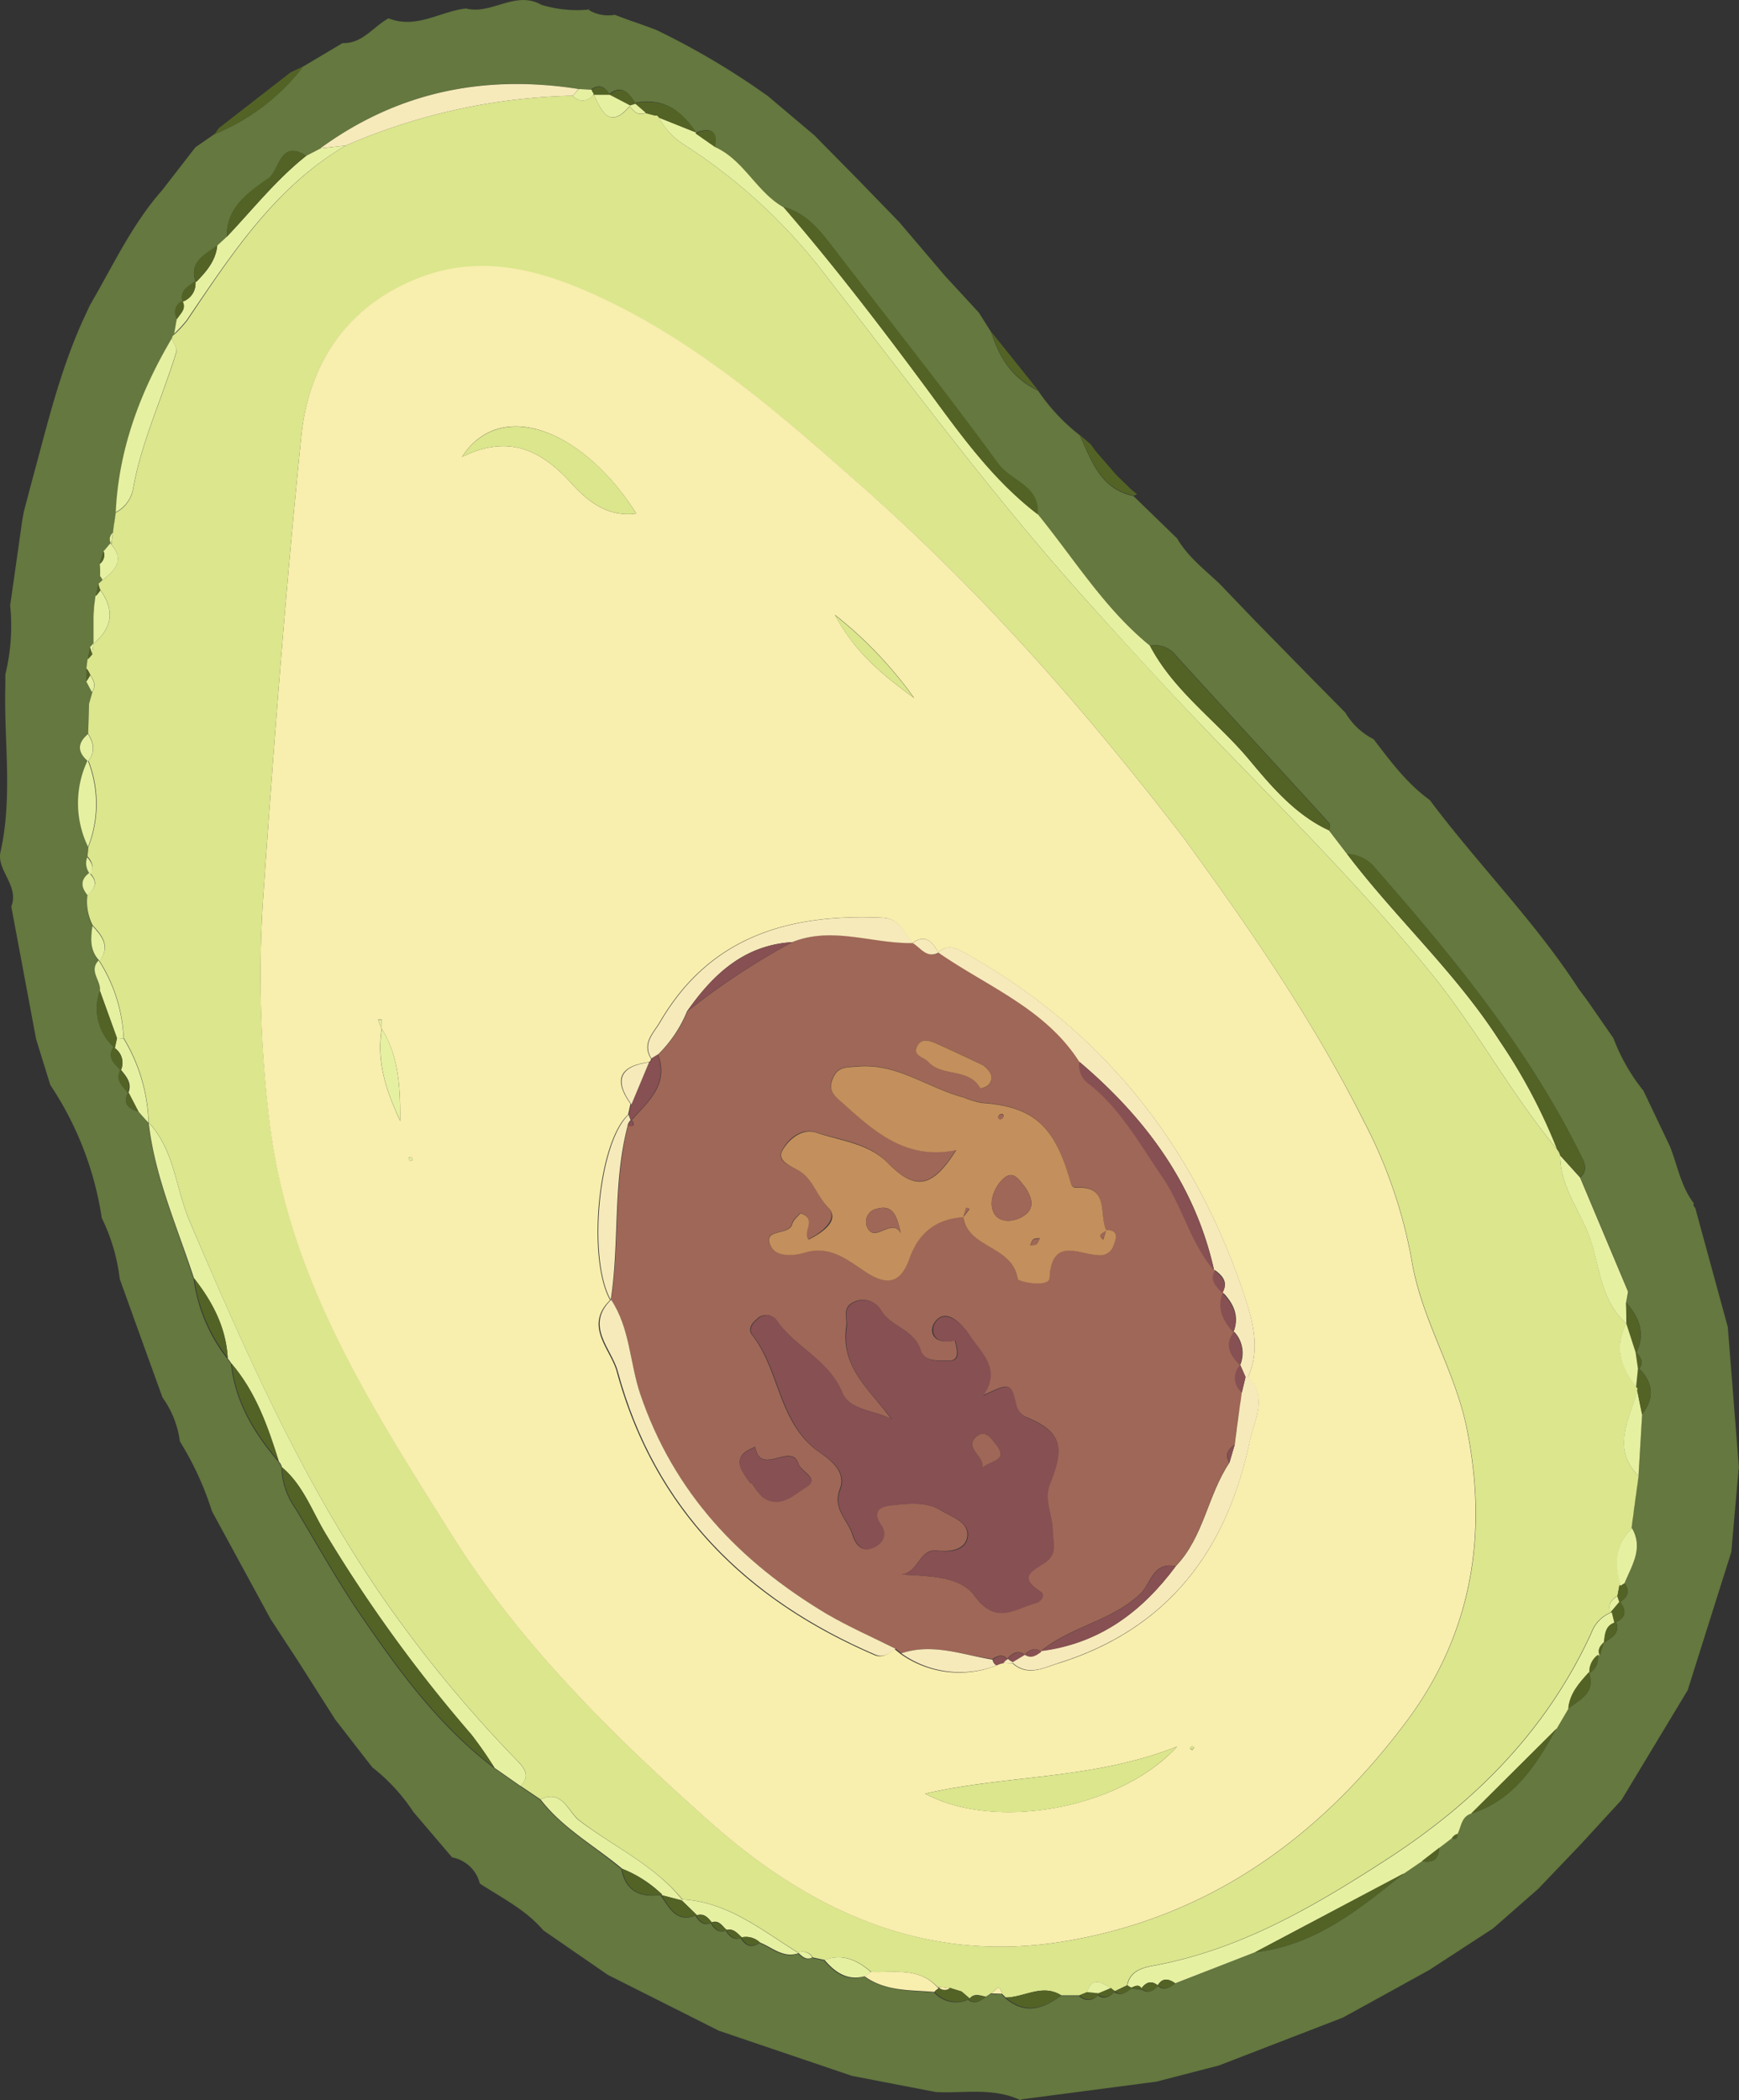 <svg xmlns="http://www.w3.org/2000/svg" viewBox="0 0 231.37 279.34"><rect x="0" y="0" width="231.37" height="279.34" fill="#333333" stroke="none"/><defs><style>.cls-1{fill:#64783f;}.cls-2{fill:#dbe68d;}.cls-3{fill:#e6f0a1;}.cls-4{fill:#536325;}.cls-5{fill:#f6eaba;}.cls-6{fill:#f8eead;}.cls-7{fill:#f8f9f7;}.cls-8{fill:#9f6757;}.cls-9{fill:#875053;}.cls-10{fill:#c38f5c;}</style></defs><title>avocado</title><g id="Layer_2" data-name="Layer 2"><g id="Layer_1-2" data-name="Layer 1"><g id="zJKF2x"><path class="cls-1" d="M162.17,274.72l-8.32,2.15-18,2.36-.06.11c-3.63-1.73-7.51-.89-11.29-1.09l-11.15-2.15-17.7-6-14.79-7.44-8.58-5.92c-2.32-2.74-5.51-4.3-8.44-6.22a4.69,4.69,0,0,0-3.69-3.48L55,241a24.65,24.65,0,0,0-5.46-5.93l-4.93-6.35-4.84-7.61L36,215.34,28.2,201a40.72,40.72,0,0,0-4.27-9.29,12.82,12.82,0,0,0-2.31-5.84Q18.77,178,15.93,170.1A24.94,24.94,0,0,0,13.54,162,43.56,43.56,0,0,0,6.69,144.3L4.8,138.19,1.5,120.57c1.1-2.77-2-4.83-1.43-7.28C1.72,105.91.5,98.5.71,91.11l0-1.41a27.08,27.08,0,0,0,.64-9.19l.19-1.29,1.41-9.94.22-1.23c.42-1.59.84-3.19,1.27-4.78,1.9-7,3.57-14,6.58-20.64l.95-2.05h0C15,35.41,17.52,29.9,21.54,25.34L26,19.59l2.51-1.74a28.31,28.31,0,0,0,11.82-9l5.25-3.12c2.68.09,4.07-2.2,6.12-3.29C55.41,3.91,58.6,1.49,62,1.13,65.4,2,68.55-1.32,72,.63a16.15,16.15,0,0,0,6.33.64L78.44,1l-.09.34a5,5,0,0,0,3.43.63l2.14.79,1.37.47,2,.74a100.9,100.9,0,0,1,14.89,8.82L108.35,18l5.72,5.8,5.57,5.74,6.13,7.2,4.46,4.83,1.66,2.63c1.05,3.4,2.86,6.19,6.22,7.75a25.8,25.8,0,0,0,5.54,5.93c1.59,3.4,2.75,7.17,7.15,8.09l5.81,5.64c1.42,2.43,3.62,4.12,5.62,6l4.8,5,7.41,7.56L179,94.79a9.09,9.09,0,0,0,3.75,3.52c2.24,2.93,4.44,5.91,7.48,8.1,6.39,8.54,14,16.15,19.81,25.12l1.2,1.62,3.42,4.93a25.5,25.5,0,0,0,4,7l3.53,7.41c1,2.52,1.45,5.32,3.17,7.56a.45.45,0,0,0,.18.58q2.17,7.94,4.34,15.87l1.47,18.6q-.51,5.67-1,11.32-2.91,9.19-5.81,18.39l-8.8,14.59-5.45,5.93-5.64,5.9q-3,2.63-6,5.26L190.19,262l-4,2.21q-3.76,2.08-7.55,4.15ZM12.76,79.13l-.2,1.53v-.13l-.08,1.62,0,3.44v-.07a2.89,2.89,0,0,1-.48.56l-.31,1.59v-.11L11.45,89l.06-.1,0,1.7.74,1.4.09-.12-.48,1.67-.12,4c-1.41,1.21-1.46,2.43,0,3.64l0-.14a13.26,13.26,0,0,0,.05,11.52l0-.09L11.62,114V114a2.25,2.25,0,0,0,.39,2.28l-.14-.12c-1.18.89-1.1,1.89-.24,2.94a6.93,6.93,0,0,0,.68,4.08c-.25,1.67-.38,3.32.94,4.68l-.11-.07c-1.37,1.41.34,2.69.16,4a6.93,6.93,0,0,0,2,7.61l-.22-.11c-.86,1.41.19,2.21,1,3.09v-.11c-.8,1.41.27,2.21,1,3.11v-.12c-.76,1.47-.07,2.2,1.33,2.56l1.35,1.54,0,0c.82,7.26,3.81,13.89,6,20.74a21.88,21.88,0,0,0,4.47,10.6,5.9,5.9,0,0,1,.5.7c.56,5.08,3.06,9.22,6.29,13a1.8,1.8,0,0,1,.43.79,9.87,9.87,0,0,0,1.86,5.49c2.87,4.77,5.57,9.65,8.72,14.24,5.08,7.43,10.41,14.7,17.69,20.23l3.46,2.42,2.67,1.8c3,3.84,7.2,6.16,10.82,9.22.57,3,2.55,3.84,5.33,3.44l-.11.06c1.17,1.62,2.06,3.75,4.74,2.66l-.1.08c.51.76,1.08,1.38,2.12.93l-.11,0c.49.78,1,1.4,2.1,1l-.12,0c.51.77,1.08,1.38,2.13,1l-.12,0c.63,1,1.42,1.43,2.52.67,1.66.66,3.1,2.13,5.13,1.4l-.09-.08c.55.48,1.06,1.09,1.93.66l1.61.34c1.42,1.64,3,2.8,5.37,2.16,2.8,2,6.1,1.81,9.29,2.09a3.85,3.85,0,0,0,4.67.88l-.12.14c.88.59,1.58.13,2.26-.39l.66-.44,1.49.06c.16.16.33.32.48.49,2.56,2.24,5,1.5,7.4-.29l2.43,0a1.64,1.64,0,0,0,2.5-.07c.92.67,1.59.11,2.25-.46l-.12,0c.93.64,1.63.09,2.32-.47h-.12l1.51.2-.11-.13c.89.73,1.6.31,2.26-.37l-.07-.07c.87.75,1.61.32,2.33-.26L167,259.65c8-.91,13.85-5.74,19.79-10.49l2.4-1.64c1.47.32,2.23-.27,2.29-1.77l1.67-1.28c.56.24.8.05.72-.55.51-1,.49-2.29,1.83-2.7,5.75-1.79,8.65-6.46,11.37-11.31l1.56-2.66c1.61-1.22,3.74-2.13,2.74-4.83l.07.13a2.32,2.32,0,0,0,1.12-2.43l.27.11.55-1.81,0,.1c.94-.69,2.21-1.19,1.66-2.77l-.26.08c1.51-.58,1.71-1.51.76-2.76,1-.62,1.36-1.41.63-2.47.9-2.37,2.52-4.65,1-7.34l-.13.07.19-1.49v.1l.18-1.5v.09c.07-.5.13-1,.19-1.5v.09l.19-1.5,0,.11c.07-.51.13-1,.2-1.51l0,.1.48-8.22c1.67-2.13,1.52-4.15-.38-6.06.69-.86.15-1.52-.37-2.18,1.26-2.55.32-4.66-1.35-6.62l0,.08.27-1.52-6.39-15.19c1.1-1,.57-2,0-3.1-7-14.1-16.87-26.16-27.17-37.9a5,5,0,0,0-3.82-2l-2.4-3.13c0-.33.16-.78,0-1-6.77-7.42-13.58-14.8-20.34-22.22A3.51,3.51,0,0,0,153,85.88c-6-4.93-10.12-11.53-15-17.48.34-3.81-3.54-4.42-5.22-6.73-7.17-9.82-14.76-19.33-22.17-29-1.73-2.26-3.51-4.41-6.44-5.15-3.6-2-5.27-6.22-9.09-8,.46-2.54-.93-2.43-2.65-1.85l.12-.09c-1.91-2.92-4.39-4.64-8.06-3.91-.83-1.3-1.71-2.48-3.43-1.16-.61-1-1.37-1.33-2.41-.63L77,11.84c-12.51-2-24,.32-34.36,7.89l-1.91,1c-3.47-2.25-3.51,1.88-5,3-2.61,1.86-5.64,3.84-5.55,7.8l-1.29,1.18c-1.64,1.22-3.83,2.12-2.82,4.87L26,37.4c-.91.7-2.14,1.2-1.69,2.73l0-.09a1.66,1.66,0,0,0-.71,2.44l-.34,1.91a.72.72,0,0,0-.35.59c-4.22,7.17-7.07,14.77-7.46,23.17l0-.06-.21,1.49v-.11L15,71v-.09a1.08,1.08,0,0,0-.18,1.49l-.16-.1-.89,1.08L13.26,75V75l.05,1.69a1.53,1.53,0,0,1,.31.52,5.91,5.91,0,0,1-.52.48l-.34,1.63Z"/><path class="cls-2" d="M71.92,239.33l-2.67-1.8c1.33-1.32.58-2.32-.44-3.37a169.73,169.73,0,0,1-15.25-18c-12.19-16.55-20.35-35-28.33-53.74-1.87-4.36-2-9.45-5.45-13.14l0,0a23,23,0,0,0-3.32-11.22,20.81,20.81,0,0,0-3.31-10.39l.12.07c1.45-1.92.31-3.31-.95-4.68a6.93,6.93,0,0,1-.68-4.08c1.17-.89,1.37-1.86.24-2.94l.14.12c.57-.88.17-1.59-.39-2.28V114l.15-1.49,0,.09a15.75,15.75,0,0,0-.05-11.52l0,.14c1-1.21.75-2.42,0-3.64l.12-4,.48-1.67-.09.12c.59-.81.26-1.53-.22-2.24a3.67,3.67,0,0,0-.49-.86l-.06.1c.06-.49.13-1,.2-1.48l0,.11a6.07,6.07,0,0,0,.59-.65l.19-1.5v.07c2.53-2.07,2.81-4.44.92-7.08a2.49,2.49,0,0,1-.26-.87,5.91,5.91,0,0,0,.52-.48c1.77-1.32,3-2.76,1.05-4.89l.16.1L15,70.88V71c.07-.5.13-1,.2-1.5v.11l.21-1.49,0,.06a4.43,4.43,0,0,0,2.28-3c1.1-6.37,3.9-12.2,5.77-18.32.15-.5-.38-1.2-.59-1.81a.72.72,0,0,1,.35-.59,14.93,14.93,0,0,0,1.67-1.81C30.83,33.83,36.59,24.91,46,19.36A80,80,0,0,1,76.2,12.73,1.68,1.68,0,0,0,79,12.46l0,.15c1.09,2.22,2.11,4.68,4.85,1.46l-.08,0c.52.77,1.11,1.38,2.16.94l-.15,0,1.43.37a.36.36,0,0,1,.46.24A9.68,9.68,0,0,0,91,19.23a73.58,73.58,0,0,1,18.88,17.43C121.12,51.1,132,65.84,144.21,79.47c5.42,6,10.89,12,16.51,17.88,10.09,10.49,20.45,20.72,29.66,32.06,6.1,7.5,10.65,16.06,16.81,23.49a1.89,1.89,0,0,1,.39.79c0,4.45,3.06,7.78,4.25,11.81,1.09,3.69,1.41,7.77,4.59,10.56h0c-1.74,3.15-.66,5.86,1.3,8.43l.2.17-.07.25c-.95,3.82-3.55,7.66.17,11.42l0-.1c-.07.5-.13,1-.2,1.51l0-.11c-.06.5-.13,1-.19,1.5V199c-.06.5-.12,1-.19,1.5v-.09l-.18,1.5v-.1c-.07.5-.13,1-.19,1.49l.12-.07c-2.3,2.2-2.38,4.84-1.5,7.67l-.22-.07-.28,1.51,0-.09c-.76.53-1.35,1.12-.91,2.16h.17a4.58,4.58,0,0,0-2.73,2.73c-5.9,12.88-15.35,22.45-27.15,30.1-9.65,6.25-19.4,12-30.89,14.15-1.35.25-3.35.57-3.72,2.66l-1.69.81.12,0a3,3,0,0,1-.58-.43c-1.21-.69-2.46-1.62-3.18.55l-1,.41-2.43,0c-2.53-1.59-4.93.27-7.4.29-.15-.17-.32-.33-.48-.49-.43-1.75-1-.11-1.49-.06l-.66.44c-.8-.16-1.65-.56-2.26.39l.12-.14-1.09-.94-1.7-.52.12.08-1.54-.2.09.24c-2.48-2.91-5.89-2.07-9-2.21-1.79-1.54-3.74-2.49-6.16-1.58l-1.61-.34a1.56,1.56,0,0,0-1.93-.66l.09.08c-4.88-3-9.4-6.81-15.51-7.14-3.73-4.56-9.1-7-13.68-10.49C75.61,241,74.84,237.94,71.92,239.33Zm85.6-127.84C143.12,92.78,130,78.29,115.33,65.3c-11.76-10.43-23.68-20.95-38.51-27-6.67-2.74-13.7-4.07-20.86-1.34C46.23,40.62,41.11,48.24,40.09,58,38,78.49,36.43,99,35,119.54a158.2,158.2,0,0,0,.83,29.26c2.4,21,13.59,38.33,24.39,55.51,9.1,14.47,21.43,26.6,34.19,37.95,13.38,11.9,28.73,19.06,47.4,15.92,19.27-3.24,33.82-13.87,45.25-29.1,8.74-11.65,11-24.85,8.11-39.09-1.58-7.82-6.09-14.59-7.36-22.54a64.09,64.09,0,0,0-6.32-18.28C174.17,134.59,164.71,121.39,157.52,111.49Z"/><path class="cls-3" d="M207.19,152.9c-6.16-7.43-10.71-16-16.81-23.49-9.21-11.34-19.57-21.57-29.66-32.06-5.62-5.85-11.09-11.85-16.51-17.88C132,65.84,121.12,51.1,109.88,36.66A73.58,73.58,0,0,0,91,19.23a9.73,9.73,0,0,1-3.34-3.59l5,2-.12.09,2.65,1.85c3.82,1.76,5.49,6,9.09,8,6.75,7.81,13,16,19.15,24.28,4.37,5.94,8.69,12,14.68,16.58C142.92,74.35,147,81,153,85.88c3.2,6.13,9,10.09,13.29,15.28,2.89,3.47,6.1,7.24,10.52,9.28l2.4,3.13c6.47,8.54,14.49,15.8,20.31,24.88A74.21,74.21,0,0,1,207.19,152.9Z"/><path class="cls-3" d="M19.78,149.3c3.44,3.69,3.58,8.78,5.45,13.14,8,18.7,16.14,37.19,28.33,53.74a169.73,169.73,0,0,0,15.25,18c1,1.05,1.77,2.05.44,3.37l-3.46-2.42a53.47,53.47,0,0,0-3.1-4.45,192.36,192.36,0,0,1-19.48-26.87c-1.76-3-2.94-6.33-5.69-8.64a1.8,1.8,0,0,0-.43-.79c-1.45-4.66-3.06-9.23-6.29-13a5.9,5.9,0,0,0-.5-.7c-.22-4.07-2-7.47-4.47-10.6C23.59,163.19,20.6,156.56,19.78,149.3Z"/><path class="cls-3" d="M150,264.07c.37-2.09,2.37-2.41,3.72-2.66,11.49-2.17,21.24-7.9,30.89-14.15,11.8-7.65,21.25-17.22,27.15-30.1a4.58,4.58,0,0,1,2.73-2.73c.12.47.23.93.34,1.4l.26-.08c-1.5.35-1.52,1.59-1.66,2.77l0-.1c-.54.5-.92,1-.55,1.81l-.27-.11a2.75,2.75,0,0,0-1.12,2.43l-.07-.13c-1.28,1.41-2.56,2.8-2.74,4.83l-1.56,2.66-11.37,11.31c-1.34.41-1.32,1.73-1.83,2.7a1.41,1.41,0,0,0-.72.55l-1.67,1.28-2.29,1.77-2.4,1.64L167,259.65l-10.64,4.14c-.85-.59-1.67-.81-2.33.26l.07.07c-.9-.77-1.63-.5-2.26.37l.11.13c-.4-.86-1-.43-1.51-.2h.12C150.36,264.31,150.16,264.19,150,264.07Z"/><path class="cls-4" d="M207.19,152.9a74.21,74.21,0,0,0-7.63-14.45c-5.82-9.08-13.84-16.34-20.31-24.88a5,5,0,0,1,3.82,2c10.3,11.74,20.16,23.8,27.17,37.9.55,1.11,1.08,2.08,0,3.1l-2.64-2.92A1.89,1.89,0,0,0,207.19,152.9Z"/><path class="cls-5" d="M76.2,12.73A80,80,0,0,0,46,19.36l-3.38.37C53,12.16,64.51,9.88,77,11.84Z"/><path class="cls-4" d="M37.52,195.15c2.75,2.31,3.93,5.68,5.69,8.64a192.36,192.36,0,0,0,19.48,26.87,53.47,53.47,0,0,1,3.1,4.45c-7.28-5.53-12.61-12.8-17.69-20.23-3.15-4.59-5.85-9.47-8.72-14.24A9.87,9.87,0,0,1,37.52,195.15Z"/><path class="cls-4" d="M138.07,68.4c-6-4.55-10.31-10.64-14.68-16.58-6.12-8.31-12.4-16.47-19.15-24.28,2.93.74,4.71,2.89,6.44,5.15,7.41,9.65,15,19.16,22.17,29C134.53,64,138.41,64.59,138.07,68.4Z"/><path class="cls-4" d="M176.85,110.44c-4.42-2-7.63-5.81-10.52-9.28C162,96,156.24,92,153,85.88a3.51,3.51,0,0,1,3.48,1.39c6.76,7.42,13.57,14.8,20.34,22.22C177,109.66,176.86,110.11,176.85,110.44Z"/><path class="cls-3" d="M42.66,19.73,46,19.36c-9.45,5.55-15.21,14.47-21.16,23.22a14.93,14.93,0,0,1-1.67,1.81c.12-.64.23-1.27.34-1.91.44-.76,1.35-1.37.71-2.44l0,.09A2.56,2.56,0,0,0,26,37.4l.09.12c1.35-1.38,2.62-2.82,2.82-4.87l1.29-1.18c3.46-3.65,6.59-7.62,10.57-10.76Z"/><path class="cls-3" d="M22.86,45c.21.61.74,1.31.59,1.81-1.87,6.12-4.67,12-5.77,18.32a4.43,4.43,0,0,1-2.28,3C15.79,59.75,18.64,52.15,22.86,45Z"/><path class="cls-3" d="M207.58,153.69l2.64,2.92,6.39,15.19-.27,1.52,0-.08.06,2.82c-3.18-2.79-3.5-6.87-4.59-10.56C210.64,161.47,207.55,158.14,207.58,153.69Z"/><path class="cls-3" d="M71.92,239.33c2.92-1.39,3.69,1.71,5.14,2.81,4.58,3.47,10,5.93,13.68,10.49l0,.14L88,252.05l.11-.06a16.28,16.28,0,0,0-5.33-3.44C79.12,245.49,74.87,243.17,71.92,239.33Z"/><path class="cls-4" d="M167,259.65l19.79-10.49C180.87,253.91,175,258.74,167,259.65Z"/><path class="cls-3" d="M90.74,252.63c6.11.33,10.63,4.13,15.51,7.14-2,.73-3.47-.74-5.13-1.4a2.69,2.69,0,0,0-2.52-.67l.12,0c-.61-.55-1.13-1.29-2.13-1l.12,0c-.63-.49-1-1.42-2.1-1l.11,0c-.55-.69-1.11-1.32-2.12-.93l.1-.08-2-1.94Z"/><path class="cls-4" d="M40.75,20.71c-4,3.14-7.11,7.11-10.57,10.76-.09-4,2.94-5.94,5.55-7.8C37.24,22.59,37.28,18.46,40.75,20.71Z"/><path class="cls-3" d="M11.67,101.11a15.75,15.75,0,0,1,.05,11.52A13.26,13.26,0,0,1,11.67,101.11Z"/><path class="cls-4" d="M195.72,241.22l11.37-11.31C204.37,234.76,201.47,239.43,195.72,241.22Z"/><path class="cls-3" d="M218,196.32c-3.72-3.76-1.12-7.6-.17-11.42.22,1.07.43,2.13.65,3.2Z"/><path class="cls-4" d="M30.8,181.34c3.23,3.79,4.84,8.36,6.29,13C33.86,190.56,31.36,186.42,30.8,181.34Z"/><path class="cls-6" d="M115.86,262.27c3.16.14,6.57-.7,9,2.21a2,2,0,0,0-.55.46c-3.19-.28-6.49-.05-9.29-2.09l.4-.28Z"/><path class="cls-3" d="M16.44,138.13a23,23,0,0,1,3.32,11.22c-.46-.51-.91-1-1.36-1.54l-1.33-2.56v.12c.55-1.33-.28-2.2-1-3.11v.11a2.37,2.37,0,0,0-1-3.09l.21.11c.1-.44.19-.88.29-1.32Z"/><path class="cls-3" d="M13.13,127.74a20.81,20.81,0,0,1,3.31,10.39l-.88-.06-2.27-6.29C13.47,130.43,11.76,129.15,13.13,127.74Z"/><path class="cls-4" d="M28.55,17.85c.18-.28.37-.55.58-.82l9.5-7.38,1.74-.84A28.31,28.31,0,0,1,28.55,17.85Z"/><path class="cls-4" d="M143.65,57.83l1.46,1.26.6.83,2.76,3.2,2,1.95.82.67-.45.18C146.4,65,145.24,61.23,143.65,57.83Z"/><path class="cls-4" d="M25.83,170c2.44,3.13,4.25,6.53,4.47,10.6A21.88,21.88,0,0,1,25.83,170Z"/><path class="cls-3" d="M215.64,210.93c-.88-2.83-.8-5.47,1.5-7.67,1.55,2.69-.07,5-1,7.34A2.62,2.62,0,0,0,215.64,210.93Z"/><path class="cls-4" d="M92.62,17.62l-5-2a.35.35,0,0,0-.46-.25L85.77,15l.15,0-1.38-1.19,0-.1C88.23,13,90.71,14.7,92.62,17.62Z"/><path class="cls-4" d="M133.8,265.68c2.47,0,4.87-1.88,7.4-.29C138.8,267.18,136.36,267.92,133.8,265.68Z"/><path class="cls-3" d="M115.86,262.27l-.39.3-.4.28c-2.33.64-3.95-.52-5.37-2.16C112.12,259.78,114.07,260.73,115.86,262.27Z"/><path class="cls-3" d="M13.36,78.51c1.89,2.64,1.61,5-.92,7.08,0-1.14,0-2.29,0-3.44,0-.54.06-1.08.08-1.62v.13c.07-.51.13-1,.2-1.53v.14A6.26,6.26,0,0,0,13.36,78.51Z"/><path class="cls-4" d="M13.29,131.78l2.27,6.29c-.1.44-.19.88-.29,1.32A6.94,6.94,0,0,1,13.29,131.78Z"/><path class="cls-4" d="M82.74,248.55A16.28,16.28,0,0,1,88.07,252C85.29,252.39,83.31,251.57,82.74,248.55Z"/><path class="cls-4" d="M131.89,44.15Q135,48,138.11,51.9C134.75,50.34,132.94,47.55,131.89,44.15Z"/><path class="cls-4" d="M218.46,188.1c-.22-1.07-.43-2.13-.65-3.2l.07-.25-.2-.17c.08-.82.17-1.63.25-2.44h.15C220,184,220.13,186,218.46,188.1Z"/><path class="cls-4" d="M216.42,176.06l-.06-2.82c1.67,2,2.61,4.07,1.35,6.62h-.1l-1.23-3.8Z"/><path class="cls-3" d="M14.67,72.27c2,2.13.72,3.57-1.05,4.89a1.53,1.53,0,0,0-.31-.52c0-.57,0-1.13-.05-1.69V75a1.43,1.43,0,0,0,.52-1.67Z"/><path class="cls-4" d="M28.89,32.65c-.2,2.05-1.47,3.49-2.82,4.87C25.06,34.77,27.25,33.87,28.89,32.65Z"/><path class="cls-4" d="M90.7,252.77l2,1.94c-2.68,1.09-3.57-1-4.74-2.66Z"/><path class="cls-4" d="M208.65,227.25c.18-2,1.46-3.42,2.74-4.83C212.39,225.12,210.26,226,208.65,227.25Z"/><path class="cls-3" d="M12.3,123.13c1.26,1.37,2.4,2.76.95,4.68C11.92,126.45,12.05,124.8,12.3,123.13Z"/><path class="cls-4" d="M124.36,264.94a2,2,0,0,1,.55-.46l-.08-.24a1.1,1.1,0,0,0,1.53.2l-.12-.08,1.7.52,1.09.94A3.85,3.85,0,0,1,124.36,264.94Z"/><path class="cls-4" d="M95.15,19.56,92.5,17.71C94.22,17.13,95.61,17,95.15,19.56Z"/><path class="cls-3" d="M11.71,97.61c.75,1.22,1,2.43,0,3.64C10.25,100,10.3,98.82,11.71,97.61Z"/><path class="cls-4" d="M81.13,12.55c1.72-1.32,2.6-.14,3.43,1.16l0,.1q-.37.13-.78.24l.08,0-2.72-1.42Z"/><path class="cls-3" d="M76.2,12.73l.82-.89,1.7.08a1.57,1.57,0,0,0,.29.54A1.68,1.68,0,0,1,76.2,12.73Z"/><path class="cls-4" d="M214.78,215.83c-.11-.47-.22-.93-.34-1.4h-.17l1.17-1.38h.1C216.49,214.32,216.29,215.25,214.78,215.83Z"/><path class="cls-3" d="M11.86,116.11c1.13,1.08.93,2-.24,2.94C10.76,118,10.68,117,11.86,116.11Z"/><path class="cls-4" d="M215.64,210.93a2.62,2.62,0,0,1,.53-.33c.73,1.06.36,1.85-.63,2.47h-.1a6.48,6.48,0,0,1-.26-.78l0,.09c.09-.5.19-1,.28-1.51Z"/><path class="cls-4" d="M79,12.46a1.57,1.57,0,0,1-.29-.54c1-.7,1.8-.32,2.41.63v.1l-2.13,0Z"/><path class="cls-4" d="M15.06,139.28a2.37,2.37,0,0,1,1,3.09C15.25,141.49,14.2,140.69,15.06,139.28Z"/><path class="cls-4" d="M16,142.26c.74.91,1.57,1.78,1,3.11C16.31,144.47,15.24,143.67,16,142.26Z"/><path class="cls-4" d="M17.07,145.25l1.33,2.56C17,147.45,16.31,146.72,17.07,145.25Z"/><path class="cls-4" d="M189.21,247.52l2.29-1.77C191.44,247.25,190.68,247.84,189.21,247.52Z"/><path class="cls-4" d="M98.6,257.7a2.69,2.69,0,0,1,2.52.67C100,259.13,99.23,258.71,98.6,257.7Z"/><path class="cls-4" d="M26,37.4a2.56,2.56,0,0,1-1.69,2.73C23.84,38.6,25.07,38.1,26,37.4Z"/><path class="cls-4" d="M213.38,218.52c.14-1.18.16-2.42,1.66-2.77C215.59,217.33,214.32,217.83,213.38,218.52Z"/><path class="cls-4" d="M217.71,179.86c.52.66,1.06,1.32.37,2.18h-.15c-.1-.73-.21-1.46-.32-2.19Z"/><path class="cls-3" d="M106.16,259.69a1.56,1.56,0,0,1,1.93.66C107.22,260.78,106.71,260.17,106.16,259.69Z"/><path class="cls-4" d="M96.59,256.73c1-.28,1.52.46,2.13,1C97.67,258.11,97.1,257.5,96.59,256.73Z"/><path class="cls-4" d="M94.61,255.74c1.06-.39,1.47.54,2.1,1C95.66,257.14,95.1,256.52,94.61,255.74Z"/><path class="cls-4" d="M92.6,254.79c1-.39,1.57.24,2.12.93C93.68,256.17,93.11,255.55,92.6,254.79Z"/><path class="cls-4" d="M128.91,266c.61-.95,1.46-.55,2.26-.39C130.49,266.09,129.79,266.55,128.91,266Z"/><path class="cls-6" d="M131.83,265.13c.5-.05,1.06-1.69,1.49.06Z"/><path class="cls-4" d="M24.26,40c.64,1.07-.27,1.68-.71,2.44A1.66,1.66,0,0,1,24.26,40Z"/><path class="cls-3" d="M12,89.8c.48.71.81,1.43.22,2.24l-.74-1.4C11.66,90.37,11.84,90.09,12,89.8Z"/><path class="cls-4" d="M143.63,265.37l1-.41,1.52.15v.18A1.63,1.63,0,0,1,143.63,265.37Z"/><path class="cls-4" d="M147.8,264.41a3,3,0,0,0,.58.43c-.66.57-1.33,1.13-2.25.46v-.19Z"/><path class="cls-4" d="M150,264.07c.21.12.41.24.63.34-.69.56-1.39,1.11-2.32.47Z"/><path class="cls-4" d="M151.86,264.49c.63-.87,1.36-1.14,2.26-.37C153.46,264.8,152.75,265.22,151.86,264.49Z"/><path class="cls-4" d="M154.05,264.05c.66-1.07,1.48-.85,2.33-.26C155.66,264.37,154.92,264.8,154.05,264.05Z"/><path class="cls-4" d="M211.46,222.55a2.75,2.75,0,0,1,1.12-2.43A2.32,2.32,0,0,1,211.46,222.55Z"/><path class="cls-3" d="M11.61,114c.56.69,1,1.4.39,2.28A2.25,2.25,0,0,1,11.61,114Z"/><path class="cls-3" d="M11.77,112.54,11.62,114Z"/><path class="cls-3" d="M15.21,69.47c-.07.5-.13,1-.2,1.5C15.08,70.47,15.14,70,15.21,69.47Z"/><path class="cls-3" d="M15.42,68.09l-.21,1.49Z"/><path class="cls-4" d="M212.85,220.23c-.37-.77,0-1.31.55-1.81Z"/><path class="cls-4" d="M150.46,264.42c.54-.23,1.11-.66,1.51.2Z"/><path class="cls-3" d="M15,70.88l-.18,1.49A1.08,1.08,0,0,1,15,70.88Z"/><path class="cls-4" d="M13.78,73.35A1.43,1.43,0,0,1,13.26,75C13.43,74.46,13.6,73.9,13.78,73.35Z"/><path class="cls-4" d="M193.17,244.47a1.41,1.41,0,0,1,.72-.55C194,244.52,193.73,244.71,193.17,244.47Z"/><path class="cls-3" d="M12.31,91.92l-.48,1.67Z"/><path class="cls-4" d="M12,89.8c-.16.29-.34.57-.52.84l0-1.7A3.67,3.67,0,0,1,12,89.8Z"/><path class="cls-4" d="M11.65,87.56c-.07.49-.14,1-.2,1.48C11.51,88.55,11.58,88.05,11.65,87.56Z"/><path class="cls-3" d="M12.45,85.52,12.26,87a6.37,6.37,0,0,1-.29-.94A2.89,2.89,0,0,0,12.45,85.52Z"/><path class="cls-3" d="M217,203.33c.06-.49.12-1,.19-1.49C217.14,202.34,217.08,202.84,217,203.33Z"/><path class="cls-3" d="M217.21,201.94l.18-1.5Z"/><path class="cls-3" d="M217.38,200.53c.07-.5.13-1,.19-1.5C217.51,199.53,217.45,200,217.38,200.53Z"/><path class="cls-4" d="M12,86.08a6.37,6.37,0,0,0,.29.94,6.07,6.07,0,0,1-.59.65Z"/><path class="cls-3" d="M217.56,199.12c.06-.5.13-1,.19-1.5C217.69,198.12,217.62,198.62,217.56,199.12Z"/><path class="cls-4" d="M13.26,75c0,.56,0,1.12.05,1.69C13.29,76.08,13.28,75.51,13.26,75Z"/><path class="cls-3" d="M217.73,197.73c.07-.51.13-1,.2-1.51C217.86,196.72,217.8,197.22,217.73,197.73Z"/><path class="cls-4" d="M12.56,80.53c0,.54-.05,1.08-.08,1.62C12.51,81.61,12.54,81.07,12.56,80.53Z"/><path class="cls-4" d="M13.36,78.51a6.26,6.26,0,0,1-.6.76c.11-.54.23-1.09.34-1.63A2.49,2.49,0,0,0,13.36,78.51Z"/><path class="cls-4" d="M12.76,79.13c-.07.51-.13,1-.2,1.53C12.63,80.15,12.69,79.64,12.76,79.13Z"/><path class="cls-4" d="M216.34,173.32l.27-1.52Z"/><path class="cls-7" d="M83.92,2.71l1.37.47Z"/><path class="cls-6" d="M157.52,111.49c7.19,9.9,16.65,23.1,23.94,37.68a64.09,64.09,0,0,1,6.32,18.28c1.27,8,5.78,14.72,7.36,22.54,2.88,14.24.63,27.44-8.11,39.09-11.43,15.23-26,25.86-45.25,29.1-18.67,3.14-34-4-47.4-15.92-12.76-11.35-25.09-23.48-34.19-37.95-10.8-17.18-22-34.47-24.39-55.51A158.2,158.2,0,0,1,35,119.54C36.43,99,38,78.49,40.09,58c1-9.8,6.14-17.42,15.87-21.13,7.16-2.73,14.19-1.4,20.86,1.34,14.83,6.1,26.75,16.62,38.51,27.05C130,78.29,143.12,92.78,157.52,111.49Zm-24,109.68,1.19.06c2,1.81,4.2.58,6.12,0,14.59-4.55,22.44-15.08,25.44-29.57.56-2.71,2.48-5.75-.23-8.49,1.64-3.57.7-7.25-.38-10.53-6.57-20-18.74-35.49-37.22-45.84-1.17-.66-2.39-1.29-3.63-.1l.06,0c-.82-1.33-1.67-2.58-3.46-1.28h0c-1.2-1.27-1.67-3.25-4-3.36-12.3-.56-22.91,2.38-29.6,13.82-.9,1.55-2.46,2.87-1.2,4.92a.44.44,0,0,1-.32.47c-4,.55-4.65,2.46-2.34,5.62l-.06-.09-.33,1.47,0,0c-4,3.63-5.49,19.14-2.38,24.65l0,0c-3.55,3.46.08,6.55.87,9.48,5,18.34,17.14,30.35,34.29,37.73,1.12.48,1.87-.23,2.68-.79l.76.61a13.48,13.48,0,0,0,12.69,1.61A3.06,3.06,0,0,1,133.53,221.17Zm-82.74-84.3c-.72,4.41.66,8.37,2.47,12.23,0-4.25-.12-8.48-2.44-12.23l-.06-1.28-.45,0ZM123.1,238.56c9.23,5,25.9,2.09,33.51-6.26C145.28,236.75,134.31,236,123.1,238.56ZM61.47,60.77c6.3-3.1,10.6-.85,14.63,3.59,2.05,2.26,4.73,4.47,8.55,3.94C77.42,56.88,66.44,53,61.47,60.77Zm60.11,32a54.4,54.4,0,0,0-10.5-11C113.86,87,117.7,89.93,121.58,92.81ZM54.38,154a1.12,1.12,0,0,0,.15.41s.23-.07.36-.11a1.35,1.35,0,0,0-.16-.41S54.5,153.93,54.38,154Zm104.2,78.2-.26.35.3.22.26-.35Z"/><path class="cls-3" d="M217.61,179.85c.11.73.22,1.46.32,2.19-.08.81-.17,1.62-.25,2.44-2-2.57-3-5.28-1.3-8.43Z"/><path class="cls-3" d="M79,12.61l2.13,0,2.72,1.42C81.1,17.29,80.08,14.83,79,12.61Z"/><path class="cls-3" d="M147.8,264.41l-1.66.7-1.52-.15C145.34,262.79,146.59,263.72,147.8,264.41Z"/><path class="cls-3" d="M215.18,212.28a6.48,6.48,0,0,0,.26.78l-1.17,1.38C213.83,213.4,214.42,212.81,215.18,212.28Z"/><path class="cls-3" d="M83.76,14.05q.4-.11.78-.24L85.92,15C84.87,15.43,84.28,14.82,83.76,14.05Z"/><path class="cls-3" d="M85.77,15l1.43.37Z"/><path class="cls-3" d="M215.42,210.86c-.09.51-.19,1-.28,1.51C215.23,211.87,215.33,211.37,215.42,210.86Z"/><path class="cls-6" d="M127.94,264.88l-1.7-.52Z"/><path class="cls-6" d="M126.36,264.44a1.1,1.1,0,0,1-1.53-.2Z"/><path class="cls-8" d="M119.91,219.9l-.76-.61c-3.08-1.54-6.26-2.9-9.21-4.66-11.54-6.91-20.28-16-24.75-29.2-1.41-4.17-1.36-8.78-3.88-12.56l0,0c1.17-7.68.29-15.57,2.25-23.18,1,.23.82-.2.45-.76l0,.07c2.26-2.47,5-4.75,3.56-8.73a17.08,17.08,0,0,0,3.9-5.77,95.59,95.59,0,0,1,14-9.22c5.37-2.16,10.71.24,16.07.12h0c1.08.63,1.84,2.1,3.46,1.28l-.06,0c6.5,4.53,14.25,7.44,18.77,14.53a3.05,3.05,0,0,0,1.36,3c4.21,3.36,6.71,8,9.68,12.3,2.73,4,3.75,8.81,6.91,12.47l.09-.05c-.79,1.36.21,2.16,1,3l.08,0c-.79,2.08.05,3.72,1.42,5.22l.08,0c-1.34,1.76-.48,3.13.8,4.42l0,0a2.51,2.51,0,0,0,.2,3.68l0-.08-.2,1.5,0-.09L164.8,188l0-.07-.19,1.49v-.09l-.18,1.49,0-.08-.18,1.48,0-.06c-.88.61-1.31,1.35-.7,2.4-2.9,4.31-3.4,9.87-7.14,13.75-3-.66-3.31,2.36-4.69,3.67-3.86,3.63-9.26,4.35-13.23,7.62l.05.07c-.88-.65-1.58-.21-2.25.39l.06,0c-.94-.65-1.65-.18-2.3.5v.1c-.68-.74-1.34-.45-2,0C128,220.09,124.07,218.51,119.91,219.9Zm27.26-56.31h0c-1-2.06.46-5.83-3.85-5.66-.47,0-.73-.05-.91-.71-2.14-7.63-5-10.1-11.92-10.57a13,13,0,0,1-2.35-.73c-4.74-1.25-8.85-4.6-14.15-4.1-1.4.13-2.55,0-3.21,1.57s.11,2.24,1.24,3.24c4.28,3.84,8.47,7.67,15.17,6.3-3.21,5.12-5.49,5.4-9.13,1.68-2.57-2.63-6.23-2.94-9.47-4-1.95-.66-3.74.85-4.53,2.4s1.23,2.07,2.24,2.68c1.9,1.15,2.41,3.36,3.87,4.89s-.77,3.33-2.61,4.25c-.91-1,1.23-2.74-1.09-3.49-.35.44-1,.87-1.09,1.42-.4,1.66-4.13.53-2.83,3,.73,1.4,3,1.27,4.56.79,3.41-1,5.85,1.19,8.2,2.7,3.05,2,4.63,1,5.61-1.76,1.27-3.51,3.53-5.41,7.22-5.64h0c.63,4.19,6.56,3.76,7.21,8.17.07.47,4.21,1.23,4.27-.09.27-5.51,3.95-3.13,6.37-3.05a1.88,1.88,0,0,0,2.16-1.33C148.63,164.49,148.74,163.62,147.17,163.59Zm-27.25,45.82c3.69.23,7.86.21,9.77,2.86,2.84,3.91,5.32,1.64,8.08.94.73-.19,1.31-1.09.73-1.46-3.8-2.42-.16-3.16,1-4.34s.54-2.47.54-3.76c0-2.11-1.23-4.18-.38-6.27,2.09-5.16,1.46-7-3.18-8.94A2.41,2.41,0,0,1,135.2,187c-.76-3.14-.72-3.15-4.47-1.39,2.52-3.55-.27-5.67-1.74-8-.91-1.43-2.9-3.52-4.32-2.11s-.52,3.54,2.36,2.76c.25,1.06.76,2.67-.68,2.69-1.25,0-3.42.24-3.9-1.37-.84-2.84-4-3.07-5.31-5.4a2.77,2.77,0,0,0-3.57-1c-1.61.77-.79,2.11-1,3.35-.73,5.48,3.31,8.42,6,12.21-2.31-1.21-5.56-1.15-6.56-3.56-1.79-4.33-6.22-6-8.66-9.51a1.7,1.7,0,0,0-2.63-.25c-.72.56-1.25,1.4-.66,2.14,3.74,4.76,3.44,11.79,9,15.62,1.43,1,3.57,2.58,2.67,4.88-1,2.64,1.06,4.09,1.68,6.08.38,1.19,1.1,2.27,2.51,1.78s2.2-1.73,1.28-3.07c-1.31-1.93-.08-2.5,1.32-2.64,2.27-.24,4.7-.56,6.76.73,1.34.85,3.56,1.45,3.42,3.29-.16,2-2.45,2.18-3.93,2C122.25,205.89,122.23,209.2,119.92,209.41Zm-20-12.09.11-.07a8,8,0,0,0,1.52,1.91c2.29,1.53,4.12-.43,5.7-1.38,1.9-1.14-.64-2-1-3.08-.94-3-5.1,1.77-5.76-2.27-1.27.53-2.51,1.15-1.92,2.84A10.56,10.56,0,0,0,99.9,197.32Zm30.85-55.66c-1.58-.74-3.81-1.8-6.07-2.82-.92-.41-2.06-.84-2.64.3-.66,1.32.85,1.43,1.45,2.09,1.88,2.06,5.43.77,6.94,3.52a2.18,2.18,0,0,0,1.11-.48C132.09,143.56,132.19,142.76,130.75,141.66Z"/><path class="cls-5" d="M143.59,141.21c-4.52-7.09-12.27-10-18.77-14.53,1.24-1.19,2.46-.56,3.63.1,18.48,10.35,30.65,25.88,37.22,45.84,1.08,3.28,2,7,.38,10.53l-.34,0-.7-1.6,0,0a4.15,4.15,0,0,0-.8-4.42l-.08,0c.79-2.08,0-3.75-1.42-5.22l-.08,0c.84-1.38,0-2.24-1-3l-.09.05C159,157.53,152.38,148.66,143.59,141.21Z"/><path class="cls-5" d="M81.31,172.87c2.52,3.78,2.47,8.39,3.88,12.56,4.47,13.16,13.21,22.29,24.75,29.2,3,1.76,6.13,3.12,9.21,4.66-.81.56-1.56,1.27-2.68.79-17.15-7.38-29.33-19.39-34.29-37.73C81.39,179.42,77.76,176.33,81.31,172.87Z"/><path class="cls-2" d="M123.1,238.56c11.21-2.55,22.18-1.81,33.51-6.26C149,240.65,132.33,243.6,123.1,238.56Z"/><path class="cls-5" d="M156.43,208.32c3.74-3.88,4.24-9.44,7.14-13.76.23-.79.46-1.59.7-2.39l0,.05.18-1.47,0,.08.18-1.49v.09c.06-.5.13-1,.19-1.49l0,.07.21-1.48,0,.09c.07-.5.13-1,.2-1.5l0,.08c.17-.69.34-1.38.5-2.08l.34,0c2.71,2.74.79,5.78.23,8.49-3,14.49-10.85,25-25.44,29.57-1.92.6-4.09,1.83-6.12,0l0-.16,1.62-1-.06,0c.87.58,1.57.13,2.25-.39l-.05-.07C146.24,218.63,151.92,214.4,156.43,208.32Z"/><path class="cls-5" d="M121.47,125.43c-5.36.12-10.7-2.28-16.07-.12-6.43.4-10.55,4.3-14,9.22a17.08,17.08,0,0,1-3.9,5.77l-.82.51c-1.26-2.05.3-3.37,1.2-4.92,6.69-11.44,17.3-14.38,29.6-13.82C119.8,122.18,120.27,124.16,121.47,125.43Z"/><path class="cls-2" d="M61.47,60.77c5-7.74,16-3.89,23.18,7.53-3.82.53-6.5-1.68-8.55-3.94C72.07,59.92,67.77,57.67,61.47,60.77Z"/><path class="cls-5" d="M83.51,149.72c-2,7.61-1.08,15.5-2.25,23.18-3.1-5.51-1.6-21,2.39-24.65a4.3,4.3,0,0,0,.29.78l0-.07A1.16,1.16,0,0,0,83.51,149.72Z"/><path class="cls-5" d="M119.91,219.9c4.16-1.39,8.13.19,12.16.84a1,1,0,0,0,.53.77A13.48,13.48,0,0,1,119.91,219.9Z"/><path class="cls-3" d="M50.82,136.87c2.32,3.75,2.41,8,2.44,12.23-1.81-3.86-3.19-7.82-2.47-12.23Z"/><path class="cls-2" d="M121.58,92.81c-3.88-2.88-7.72-5.82-10.5-11A54.4,54.4,0,0,1,121.58,92.81Z"/><path class="cls-9" d="M83.94,149a4.3,4.3,0,0,1-.29-.78l0,0,.33-1.47.05.09c.78-1.87,1.56-3.75,2.35-5.62a.44.44,0,0,0,.32-.47l.82-.51C88.94,144.28,86.2,146.56,83.94,149Z"/><path class="cls-5" d="M86.36,141.28c-.79,1.87-1.57,3.75-2.35,5.62C81.71,143.74,82.4,141.83,86.36,141.28Z"/><path class="cls-5" d="M124.88,126.7c-1.62.82-2.38-.65-3.46-1.28C123.21,124.12,124.06,125.37,124.88,126.7Z"/><path class="cls-9" d="M132.6,221.51a1,1,0,0,1-.53-.77c.65-.49,1.31-.78,2,0a1.49,1.49,0,0,0-.53.47A3.06,3.06,0,0,0,132.6,221.51Z"/><path class="cls-3" d="M54.38,154c.12,0,.32-.15.35-.11a1.35,1.35,0,0,1,.16.41c-.13,0-.33.15-.36.11A1.12,1.12,0,0,1,54.38,154Z"/><path class="cls-3" d="M50.79,136.87l-.48-1.25.45,0,.06,1.28Z"/><path class="cls-2" d="M158.58,232.17l.3.22-.26.35-.3-.22Z"/><path class="cls-5" d="M84,146.81l-.33,1.47Z"/><path class="cls-5" d="M133.53,221.17a1.49,1.49,0,0,1,.53-.47v-.1a5.46,5.46,0,0,0,.68.47l0,.16Z"/><path class="cls-9" d="M119.92,209.41c2.31-.21,2.33-3.52,4.93-3.15,1.48.21,3.77.05,3.93-2,.14-1.84-2.08-2.44-3.42-3.29-2.06-1.29-4.49-1-6.76-.73-1.4.14-2.63.71-1.32,2.64.92,1.34.08,2.6-1.28,3.07s-2.13-.59-2.51-1.78c-.62-2-2.71-3.44-1.68-6.08.9-2.3-1.24-3.9-2.67-4.88-5.55-3.83-5.25-10.86-9-15.62-.59-.74-.06-1.58.66-2.14a1.7,1.7,0,0,1,2.63.25c2.44,3.56,6.87,5.18,8.66,9.51,1,2.41,4.25,2.35,6.56,3.56-2.74-3.79-6.78-6.73-6-12.21.17-1.24-.65-2.58,1-3.35a2.77,2.77,0,0,1,3.57,1c1.29,2.33,4.47,2.56,5.31,5.4.48,1.61,2.65,1.39,3.9,1.37,1.44,0,.93-1.63.68-2.69-2.88.78-3.67-1.47-2.36-2.76s3.41.68,4.32,2.11c1.47,2.3,4.26,4.42,1.74,8,3.75-1.76,3.71-1.75,4.47,1.39a2.41,2.41,0,0,0,1.24,1.45c4.64,2,5.27,3.78,3.18,8.94-.85,2.09.4,4.16.38,6.27,0,1.29.6,2.56-.54,3.76s-4.76,1.92-1,4.34c.58.37,0,1.27-.73,1.46-2.76.7-5.24,3-8.08-.94C127.78,209.62,123.61,209.64,119.92,209.41Zm10.66-13.94c.58-1.27,3.93-.89,1.91-3.39-.61-.76-1.41-1.86-2.37-1.16C127.84,192.59,131.43,193.75,130.58,195.47Z"/><path class="cls-10" d="M147.17,163.59c1.57,0,1.46.9,1,2a1.88,1.88,0,0,1-2.16,1.33c-2.42-.08-6.1-2.46-6.37,3.05-.06,1.32-4.2.56-4.27.09-.65-4.41-6.58-4-7.21-8.17l.84-1.09-.44-.16-.39,1.25c-3.69.23-6,2.13-7.22,5.64-1,2.73-2.56,3.72-5.61,1.76-2.35-1.51-4.79-3.72-8.2-2.7-1.58.48-3.83.61-4.56-.79-1.3-2.5,2.43-1.37,2.83-3,.13-.55.74-1,1.09-1.42,2.32.75.18,2.45,1.09,3.49,1.84-.92,4.22-2.57,2.61-4.25s-2-3.74-3.87-4.89c-1-.61-3-1.26-2.24-2.68s2.58-3.06,4.53-2.4c3.24,1.1,6.9,1.41,9.47,4,3.64,3.72,5.92,3.44,9.13-1.68-6.7,1.37-10.89-2.46-15.17-6.3-1.13-1-1.91-1.64-1.24-3.24s1.81-1.44,3.21-1.57c5.3-.5,9.41,2.85,14.15,4.1a13,13,0,0,0,2.35.73c6.91.47,9.78,2.94,11.92,10.57.18.66.44.73.91.71,4.31-.17,2.82,3.6,3.85,5.66-.15.41-1.42.46-.42,1.26ZM136.46,158c-.82-1-1.63-2.54-3.05-1.15-1.15,1.12-1.88,3-1.21,4.41s2.55,1.34,3.89.53C137.76,160.79,137.32,159.36,136.46,158Zm-16.62,6c-.46-2-.9-3.86-3.14-3.24a1.78,1.78,0,0,0-1.4,2.29C116.26,165.62,118.61,161.83,119.84,164Zm18.49.7c-.32,0-.66,0-.86.15s-.27.49-.4.75c.28,0,.62,0,.82-.13S138.18,165,138.33,164.74Zm-5.57-16.08c.09.08.2.23.29.23s.36-.1.4-.21c.15-.42,0-.58-.46-.39C132.88,148.34,132.83,148.53,132.76,148.66Z"/><path class="cls-9" d="M143.59,141.21c8.79,7.45,15.38,16.32,17.95,27.79-3.16-3.66-4.18-8.47-6.91-12.47-3-4.35-5.47-8.94-9.68-12.3A3.05,3.05,0,0,1,143.59,141.21Z"/><path class="cls-9" d="M99.9,197.32a10.56,10.56,0,0,1-1.33-2c-.59-1.69.65-2.31,1.92-2.84.66,4,4.82-.72,5.76,2.27.34,1.07,2.88,1.94,1,3.08-1.58.95-3.41,2.91-5.7,1.38a8,8,0,0,1-1.52-1.91Z"/><path class="cls-10" d="M130.75,141.66c1.44,1.1,1.34,1.9.79,2.61a2.18,2.18,0,0,1-1.11.48c-1.51-2.75-5.06-1.46-6.94-3.52-.6-.66-2.11-.77-1.45-2.09.58-1.14,1.72-.71,2.64-.3C126.94,139.86,129.17,140.92,130.75,141.66Z"/><path class="cls-9" d="M156.43,208.32c-4.51,6.08-10.19,10.31-17.92,11.29,4-3.27,9.37-4,13.23-7.62C153.12,210.68,153.46,207.66,156.43,208.32Z"/><path class="cls-9" d="M91.4,134.53c3.45-4.92,7.57-8.82,14-9.22A95.59,95.59,0,0,0,91.4,134.53Z"/><path class="cls-9" d="M162.66,172c1.47,1.47,2.21,3.14,1.42,5.22C162.71,175.67,161.87,174,162.66,172Z"/><path class="cls-9" d="M164.16,177.15a4.15,4.15,0,0,1,.8,4.42C163.68,180.28,162.82,178.91,164.16,177.15Z"/><path class="cls-9" d="M165.71,183.12c-.16.7-.33,1.39-.5,2.08a2.51,2.51,0,0,1-.2-3.68C165.24,182.06,165.48,182.59,165.71,183.12Z"/><path class="cls-9" d="M161.63,169c1,.8,1.79,1.66,1,3C161.84,171.11,160.84,170.31,161.63,169Z"/><path class="cls-9" d="M138.56,219.68c-.68.52-1.38,1-2.25.39C137,219.47,137.68,219,138.56,219.68Z"/><path class="cls-9" d="M134.75,221.07a5.46,5.46,0,0,1-.68-.47c.65-.68,1.36-1.15,2.3-.5Z"/><path class="cls-9" d="M164.27,192.17c-.24.8-.47,1.6-.7,2.39C163,193.52,163.39,192.78,164.27,192.17Z"/><path class="cls-9" d="M83.51,149.72A1.16,1.16,0,0,1,84,149C84.33,149.52,84.49,150,83.51,149.72Z"/><path class="cls-9" d="M165.19,185.12c-.07.5-.13,1-.2,1.5C165.05,186.12,165.12,185.62,165.19,185.12Z"/><path class="cls-9" d="M165,186.53,164.8,188Z"/><path class="cls-9" d="M164.82,187.94c-.06.5-.13,1-.19,1.49C164.69,188.93,164.76,188.44,164.82,187.94Z"/><path class="cls-9" d="M164.63,189.34l-.18,1.49Z"/><path class="cls-9" d="M164.42,190.75l-.18,1.47Z"/><path class="cls-8" d="M130.58,195.47c.85-1.72-2.74-2.88-.46-4.55,1-.7,1.76.4,2.37,1.16C134.51,194.58,131.16,194.2,130.58,195.47Z"/><path class="cls-8" d="M136.46,158c.86,1.36,1.3,2.79-.37,3.79-1.34.81-3.21.91-3.89-.53s.06-3.29,1.21-4.41C134.83,155.46,135.64,157,136.46,158Z"/><path class="cls-8" d="M119.84,164c-1.23-2.21-3.58,1.58-4.54-.95a1.78,1.78,0,0,1,1.4-2.29C118.94,160.18,119.38,162,119.84,164Z"/><path class="cls-8" d="M138.33,164.74c-.15.29-.23.62-.44.77s-.54.09-.82.13c.13-.26.2-.6.4-.75S138,164.79,138.33,164.74Z"/><path class="cls-8" d="M147.17,163.59l-.41,1.27c-1-.8.27-.85.42-1.26Z"/><path class="cls-8" d="M128.15,161.85l.39-1.25.44.16-.84,1.09Z"/><path class="cls-8" d="M132.76,148.66c.07-.13.12-.32.23-.37.42-.19.61,0,.46.39,0,.11-.26.2-.4.21S132.85,148.74,132.76,148.66Z"/></g></g></g></svg>